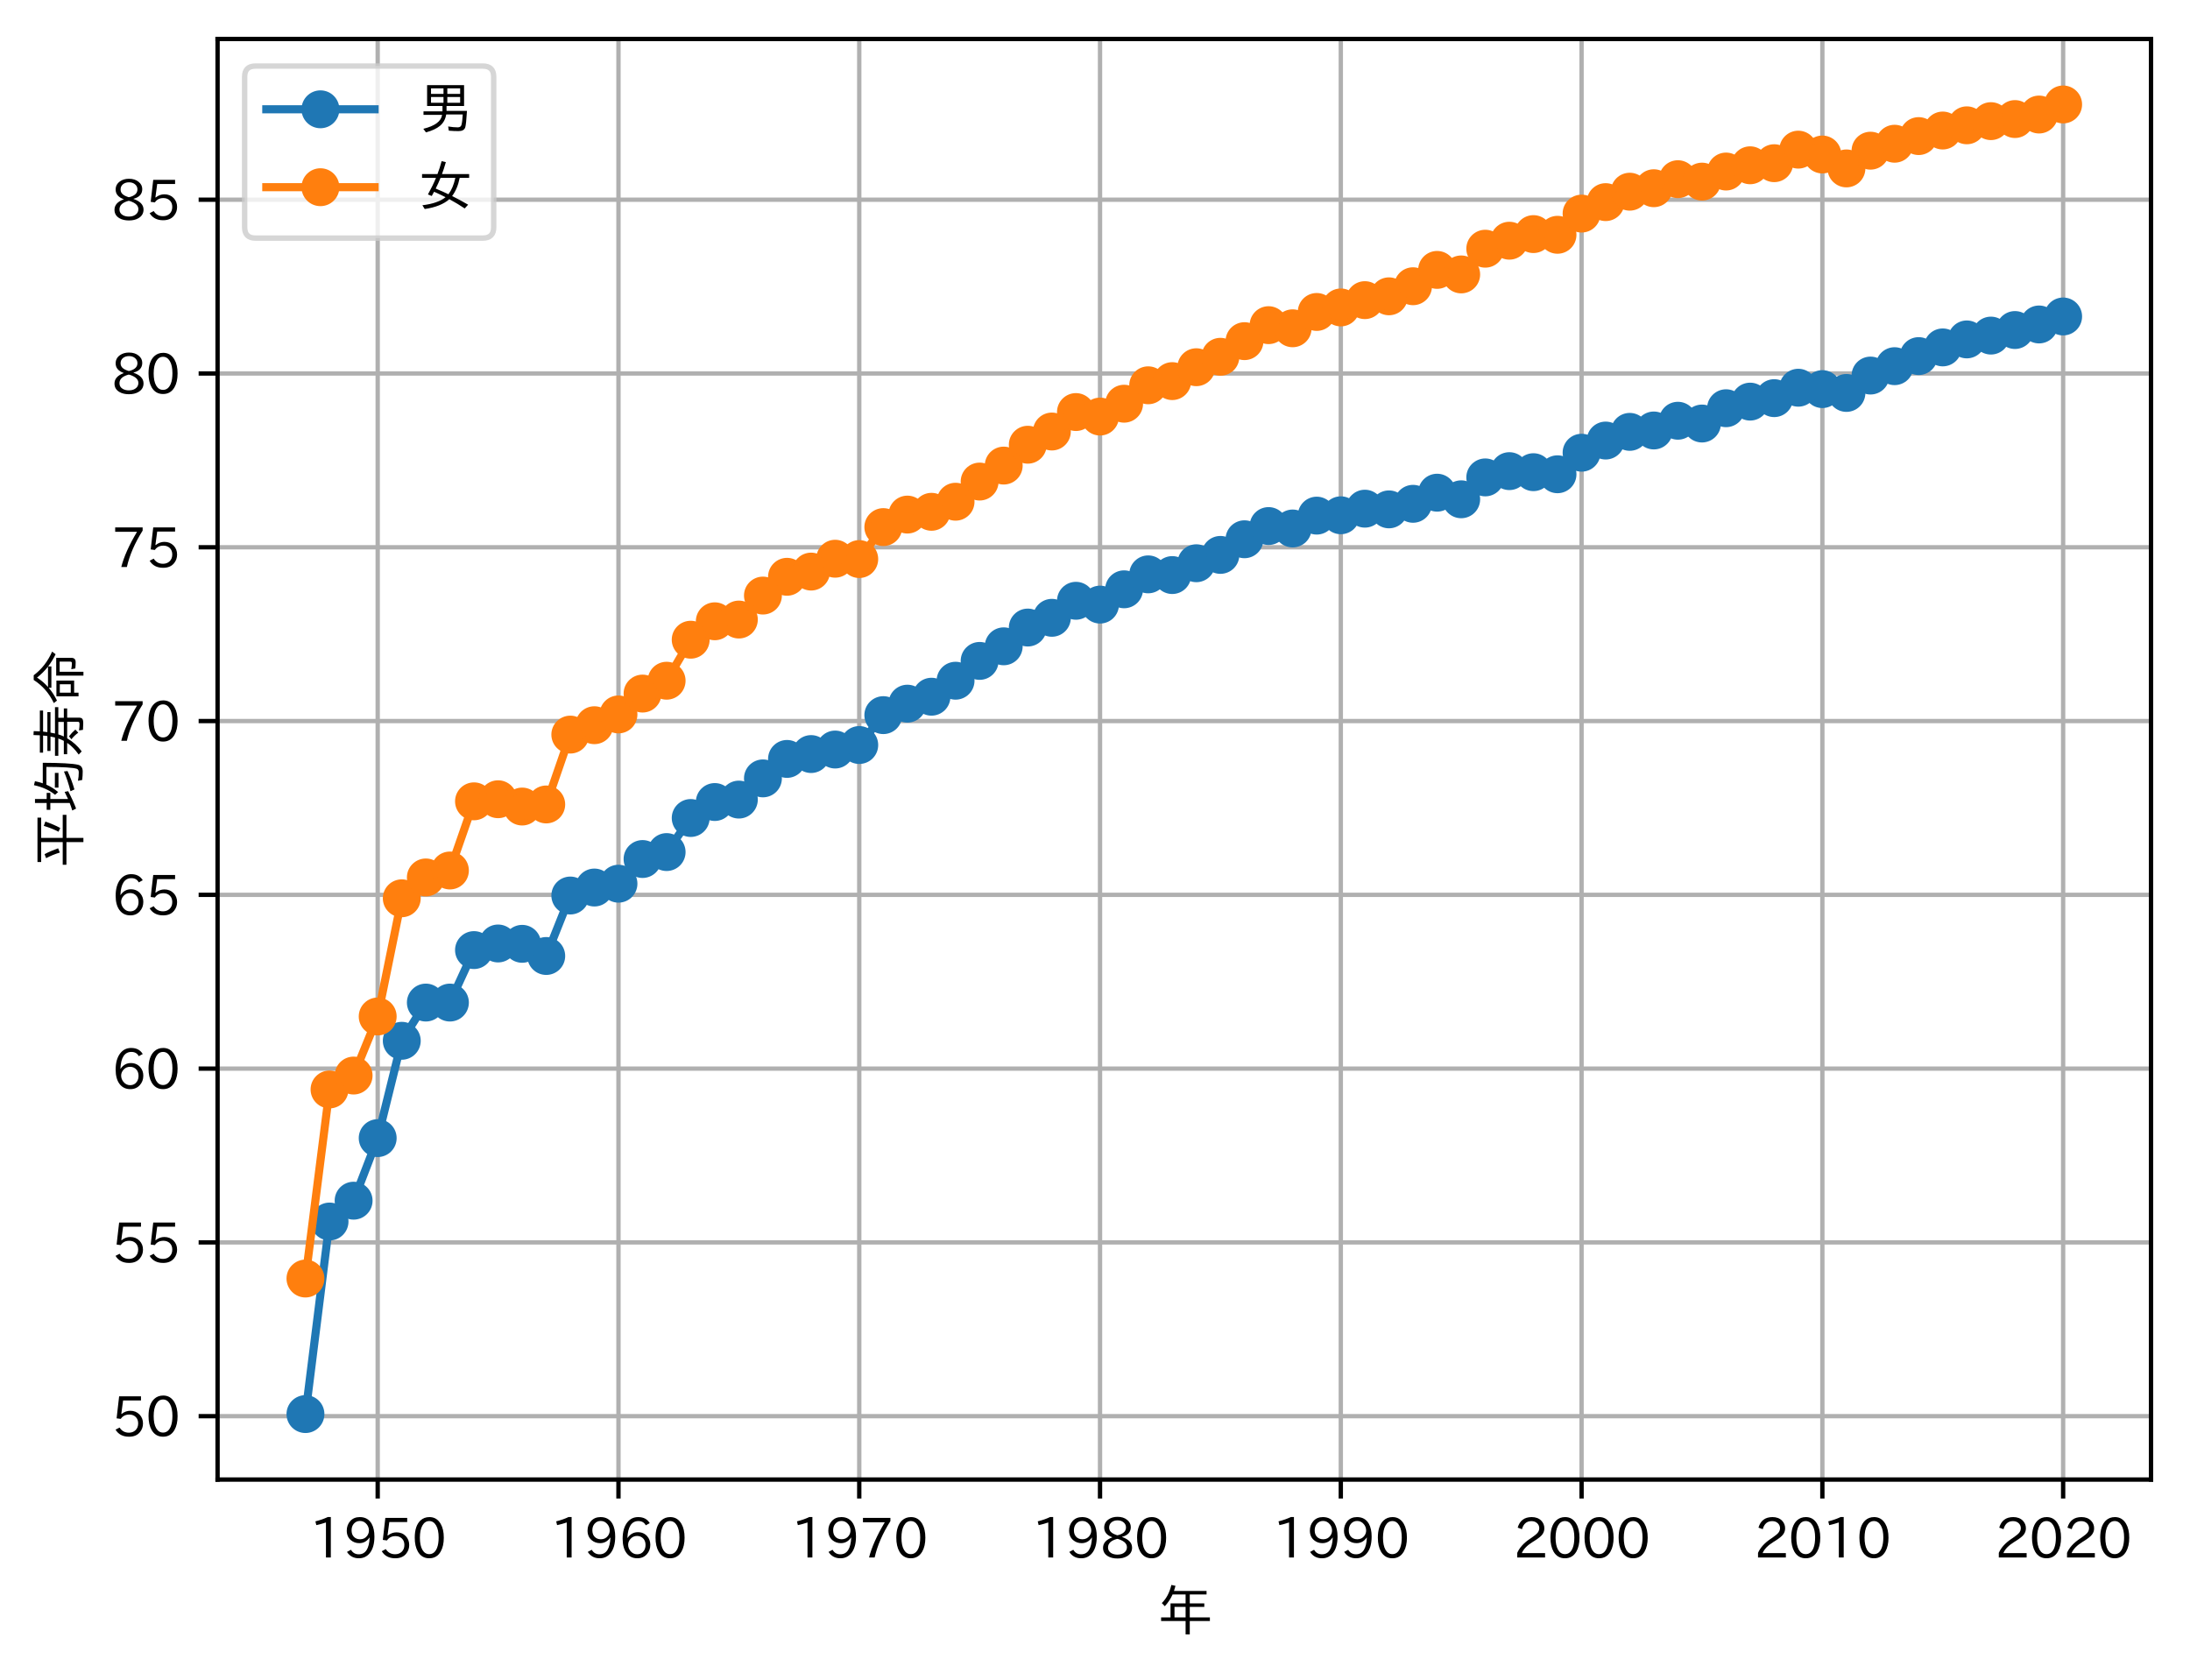 <?xml version="1.0" encoding="utf-8" standalone="no"?>
<!DOCTYPE svg PUBLIC "-//W3C//DTD SVG 1.1//EN"
  "http://www.w3.org/Graphics/SVG/1.1/DTD/svg11.dtd">
<svg xmlns:xlink="http://www.w3.org/1999/xlink" width="404.507pt" height="310.293pt" viewBox="0 0 404.507 310.293" xmlns="http://www.w3.org/2000/svg" version="1.1">
 <defs>
  <style type="text/css">*{stroke-linejoin: round; stroke-linecap: butt}</style>
 </defs>
 <g id="figure_1">
  <g id="patch_1">
   <path d="M 0 310.293 
L 404.507 310.293 
L 404.507 0 
L 0 0 
z
" style="fill: #ffffff"/>
  </g>
  <g id="axes_1">
   <g id="patch_2">
    <path d="M 40.188 273.312 
L 397.308 273.312 
L 397.308 7.2 
L 40.188 7.2 
z
" style="fill: #ffffff"/>
   </g>
   <g id="matplotlib.axis_1">
    <g id="xtick_1">
     <g id="line2d_1">
      <path d="M 69.762 273.312 
L 69.762 7.2 
" clip-path="url(#pf2faeb586b)" style="fill: none; stroke: #b0b0b0; stroke-width: 0.8; stroke-linecap: square"/>
     </g>
     <g id="line2d_2">
      <defs>
       <path id="m9a32dbdc80" d="M 0 0 
L 0 3.5 
" style="stroke: #000000; stroke-width: 0.8"/>
      </defs>
      <g>
       <use xlink:href="#m9a32dbdc80" x="69.762" y="273.312" style="stroke: #000000; stroke-width: 0.8"/>
      </g>
     </g>
     <g id="text_1">
      <!-- 1950 -->
      <g transform="translate(57.165 287.803)scale(0.1 -0.1)">
       <defs>
        <path id="IPAexGothic-31" d="M 2463 63 
L 1900 63 
L 1900 4103 
Q 1372 3922 788 3797 
L 684 4231 
Q 1519 4441 2106 4731 
L 2463 4731 
L 2463 63 
z
" transform="scale(0.016)"/>
        <path id="IPAexGothic-39" d="M 2984 2356 
Q 2544 1716 1813 1716 
Q 1253 1716 847 2056 
Q 366 2459 366 3163 
Q 366 3813 769 4266 
Q 1181 4725 1869 4725 
Q 2800 4725 3241 3950 
Q 3559 3378 3559 2472 
Q 3559 1250 3041 588 
Q 2553 -31 1769 -31 
Q 859 -31 391 703 
L 853 953 
Q 1156 428 1753 428 
Q 2922 428 3009 2356 
L 2984 2356 
z
M 1888 4278 
Q 1450 4278 1172 3950 
Q 922 3653 922 3200 
Q 922 2741 1159 2478 
Q 1434 2163 1906 2163 
Q 2431 2163 2728 2572 
Q 2925 2847 2925 3169 
Q 2925 3553 2694 3863 
Q 2375 4278 1888 4278 
z
" transform="scale(0.016)"/>
        <path id="IPAexGothic-35" d="M 1178 2603 
Q 1634 2963 2172 2963 
Q 2816 2963 3241 2528 
Q 3638 2113 3638 1497 
Q 3638 938 3297 513 
Q 2869 -31 2031 -31 
Q 959 -31 469 784 
L 938 1028 
Q 1309 434 2013 434 
Q 2466 434 2769 716 
Q 3081 1013 3081 1503 
Q 3081 1966 2806 2241 
Q 2519 2528 2056 2528 
Q 1406 2528 1072 2028 
L 591 2091 
L 884 4634 
L 3406 4634 
L 3406 4153 
L 1341 4153 
L 1134 2603 
L 1178 2603 
z
" transform="scale(0.016)"/>
        <path id="IPAexGothic-30" d="M 2038 4725 
Q 2881 4725 3334 3944 
Q 3694 3325 3694 2344 
Q 3694 1372 3334 741 
Q 2888 -31 2016 -31 
Q 1147 -31 700 741 
Q 341 1372 341 2350 
Q 341 3713 1000 4334 
Q 1419 4725 2038 4725 
z
M 2016 4266 
Q 1516 4266 1228 3759 
Q 934 3247 934 2344 
Q 934 1456 1222 947 
Q 1513 447 2016 447 
Q 2619 447 2909 1153 
Q 3100 1622 3100 2375 
Q 3100 3256 2806 3759 
Q 2509 4266 2016 4266 
z
" transform="scale(0.016)"/>
       </defs>
       <use xlink:href="#IPAexGothic-31"/>
       <use xlink:href="#IPAexGothic-39" x="62.988"/>
       <use xlink:href="#IPAexGothic-35" x="125.977"/>
       <use xlink:href="#IPAexGothic-30" x="188.965"/>
      </g>
     </g>
    </g>
    <g id="xtick_2">
     <g id="line2d_3">
      <path d="M 114.235 273.312 
L 114.235 7.2 
" clip-path="url(#pf2faeb586b)" style="fill: none; stroke: #b0b0b0; stroke-width: 0.8; stroke-linecap: square"/>
     </g>
     <g id="line2d_4">
      <g>
       <use xlink:href="#m9a32dbdc80" x="114.235" y="273.312" style="stroke: #000000; stroke-width: 0.8"/>
      </g>
     </g>
     <g id="text_2">
      <!-- 1960 -->
      <g transform="translate(101.639 287.803)scale(0.1 -0.1)">
       <defs>
        <path id="IPAexGothic-36" d="M 1056 2328 
Q 1509 2981 2234 2981 
Q 2906 2981 3316 2513 
Q 3675 2106 3675 1522 
Q 3675 884 3272 434 
Q 2853 -31 2178 -31 
Q 1375 -31 922 581 
Q 481 1178 481 2228 
Q 481 3425 1013 4109 
Q 1494 4725 2272 4725 
Q 3191 4725 3609 4025 
L 3150 3775 
Q 2894 4266 2300 4266 
Q 1119 4266 1031 2328 
L 1056 2328 
z
M 2141 2547 
Q 1684 2547 1384 2206 
Q 1116 1900 1116 1541 
Q 1116 1156 1353 844 
Q 1672 428 2159 428 
Q 2669 428 2941 844 
Q 3125 1128 3125 1503 
Q 3125 1944 2881 2228 
Q 2600 2547 2141 2547 
z
" transform="scale(0.016)"/>
       </defs>
       <use xlink:href="#IPAexGothic-31"/>
       <use xlink:href="#IPAexGothic-39" x="62.988"/>
       <use xlink:href="#IPAexGothic-36" x="125.977"/>
       <use xlink:href="#IPAexGothic-30" x="188.965"/>
      </g>
     </g>
    </g>
    <g id="xtick_3">
     <g id="line2d_5">
      <path d="M 158.709 273.312 
L 158.709 7.2 
" clip-path="url(#pf2faeb586b)" style="fill: none; stroke: #b0b0b0; stroke-width: 0.8; stroke-linecap: square"/>
     </g>
     <g id="line2d_6">
      <g>
       <use xlink:href="#m9a32dbdc80" x="158.709" y="273.312" style="stroke: #000000; stroke-width: 0.8"/>
      </g>
     </g>
     <g id="text_3">
      <!-- 1970 -->
      <g transform="translate(146.112 287.803)scale(0.1 -0.1)">
       <defs>
        <path id="IPAexGothic-37" d="M 3597 4263 
Q 2238 2106 1778 63 
L 1131 63 
Q 1581 1834 2950 4128 
L 428 4128 
L 428 4634 
L 3597 4634 
L 3597 4263 
z
" transform="scale(0.016)"/>
       </defs>
       <use xlink:href="#IPAexGothic-31"/>
       <use xlink:href="#IPAexGothic-39" x="62.988"/>
       <use xlink:href="#IPAexGothic-37" x="125.977"/>
       <use xlink:href="#IPAexGothic-30" x="188.965"/>
      </g>
     </g>
    </g>
    <g id="xtick_4">
     <g id="line2d_7">
      <path d="M 203.182 273.312 
L 203.182 7.2 
" clip-path="url(#pf2faeb586b)" style="fill: none; stroke: #b0b0b0; stroke-width: 0.8; stroke-linecap: square"/>
     </g>
     <g id="line2d_8">
      <g>
       <use xlink:href="#m9a32dbdc80" x="203.182" y="273.312" style="stroke: #000000; stroke-width: 0.8"/>
      </g>
     </g>
     <g id="text_4">
      <!-- 1980 -->
      <g transform="translate(190.585 287.803)scale(0.1 -0.1)">
       <defs>
        <path id="IPAexGothic-38" d="M 2541 2425 
Q 3700 2031 3700 1197 
Q 3700 541 3100 197 
Q 2663 -56 2016 -56 
Q 1366 -56 928 197 
Q 347 531 347 1178 
Q 347 1988 1409 2381 
L 1409 2400 
Q 481 2734 481 3509 
Q 481 4100 981 4456 
Q 1406 4756 2019 4756 
Q 2703 4756 3131 4403 
Q 3553 4069 3553 3566 
Q 3553 2706 2541 2444 
L 2541 2425 
z
M 2022 2625 
Q 2997 2856 2997 3528 
Q 2997 3916 2675 4150 
Q 2413 4347 2016 4347 
Q 1606 4347 1331 4128 
Q 1050 3897 1050 3522 
Q 1050 3150 1350 2925 
Q 1494 2809 1722 2722 
Q 1984 2616 2022 2625 
z
M 1978 2209 
Q 922 1931 922 1216 
Q 922 775 1313 556 
Q 1606 391 2009 391 
Q 2575 391 2881 697 
Q 3106 922 3106 1250 
Q 3106 1594 2794 1850 
Q 2609 1994 2350 2100 
Q 2047 2222 1978 2209 
z
" transform="scale(0.016)"/>
       </defs>
       <use xlink:href="#IPAexGothic-31"/>
       <use xlink:href="#IPAexGothic-39" x="62.988"/>
       <use xlink:href="#IPAexGothic-38" x="125.977"/>
       <use xlink:href="#IPAexGothic-30" x="188.965"/>
      </g>
     </g>
    </g>
    <g id="xtick_5">
     <g id="line2d_9">
      <path d="M 247.655 273.312 
L 247.655 7.2 
" clip-path="url(#pf2faeb586b)" style="fill: none; stroke: #b0b0b0; stroke-width: 0.8; stroke-linecap: square"/>
     </g>
     <g id="line2d_10">
      <g>
       <use xlink:href="#m9a32dbdc80" x="247.655" y="273.312" style="stroke: #000000; stroke-width: 0.8"/>
      </g>
     </g>
     <g id="text_5">
      <!-- 1990 -->
      <g transform="translate(235.058 287.803)scale(0.1 -0.1)">
       <use xlink:href="#IPAexGothic-31"/>
       <use xlink:href="#IPAexGothic-39" x="62.988"/>
       <use xlink:href="#IPAexGothic-39" x="125.977"/>
       <use xlink:href="#IPAexGothic-30" x="188.965"/>
      </g>
     </g>
    </g>
    <g id="xtick_6">
     <g id="line2d_11">
      <path d="M 292.128 273.312 
L 292.128 7.2 
" clip-path="url(#pf2faeb586b)" style="fill: none; stroke: #b0b0b0; stroke-width: 0.8; stroke-linecap: square"/>
     </g>
     <g id="line2d_12">
      <g>
       <use xlink:href="#m9a32dbdc80" x="292.128" y="273.312" style="stroke: #000000; stroke-width: 0.8"/>
      </g>
     </g>
     <g id="text_6">
      <!-- 2000 -->
      <g transform="translate(279.531 287.803)scale(0.1 -0.1)">
       <defs>
        <path id="IPAexGothic-32" d="M 3659 63 
L 447 63 
L 447 594 
Q 825 1475 1894 2203 
L 2072 2322 
Q 2619 2697 2791 2906 
Q 2988 3153 2988 3444 
Q 2988 3772 2756 4003 
Q 2500 4259 2084 4259 
Q 1250 4259 991 3328 
L 497 3506 
Q 853 4725 2116 4725 
Q 2806 4725 3216 4316 
Q 3575 3947 3575 3425 
Q 3575 3038 3344 2722 
Q 3131 2416 2366 1938 
L 2231 1856 
Q 1256 1253 978 569 
L 3659 569 
L 3659 63 
z
" transform="scale(0.016)"/>
       </defs>
       <use xlink:href="#IPAexGothic-32"/>
       <use xlink:href="#IPAexGothic-30" x="62.988"/>
       <use xlink:href="#IPAexGothic-30" x="125.977"/>
       <use xlink:href="#IPAexGothic-30" x="188.965"/>
      </g>
     </g>
    </g>
    <g id="xtick_7">
     <g id="line2d_13">
      <path d="M 336.602 273.312 
L 336.602 7.2 
" clip-path="url(#pf2faeb586b)" style="fill: none; stroke: #b0b0b0; stroke-width: 0.8; stroke-linecap: square"/>
     </g>
     <g id="line2d_14">
      <g>
       <use xlink:href="#m9a32dbdc80" x="336.602" y="273.312" style="stroke: #000000; stroke-width: 0.8"/>
      </g>
     </g>
     <g id="text_7">
      <!-- 2010 -->
      <g transform="translate(324.005 287.803)scale(0.1 -0.1)">
       <use xlink:href="#IPAexGothic-32"/>
       <use xlink:href="#IPAexGothic-30" x="62.988"/>
       <use xlink:href="#IPAexGothic-31" x="125.977"/>
       <use xlink:href="#IPAexGothic-30" x="188.965"/>
      </g>
     </g>
    </g>
    <g id="xtick_8">
     <g id="line2d_15">
      <path d="M 381.075 273.312 
L 381.075 7.2 
" clip-path="url(#pf2faeb586b)" style="fill: none; stroke: #b0b0b0; stroke-width: 0.8; stroke-linecap: square"/>
     </g>
     <g id="line2d_16">
      <g>
       <use xlink:href="#m9a32dbdc80" x="381.075" y="273.312" style="stroke: #000000; stroke-width: 0.8"/>
      </g>
     </g>
     <g id="text_8">
      <!-- 2020 -->
      <g transform="translate(368.478 287.803)scale(0.1 -0.1)">
       <use xlink:href="#IPAexGothic-32"/>
       <use xlink:href="#IPAexGothic-30" x="62.988"/>
       <use xlink:href="#IPAexGothic-32" x="125.977"/>
       <use xlink:href="#IPAexGothic-30" x="188.965"/>
      </g>
     </g>
    </g>
    <g id="text_9">
     <!-- 年 -->
     <g transform="translate(213.748 301.193)scale(0.1 -0.1)">
      <defs>
       <path id="IPAexGothic-5e74" d="M 1772 4159 
Q 1444 3422 875 2803 
L 528 3166 
Q 1322 3941 1631 5259 
L 2109 5156 
Q 1994 4759 1931 4563 
L 5694 4563 
L 5694 4159 
L 3756 4159 
L 3756 3128 
L 5434 3128 
L 5434 2725 
L 3756 2725 
L 3756 1509 
L 6078 1509 
L 6078 1094 
L 3756 1094 
L 3756 -450 
L 3275 -450 
L 3275 1094 
L 447 1094 
L 447 1509 
L 1534 1509 
L 1534 3128 
L 3275 3128 
L 3275 4159 
L 1772 4159 
z
M 3275 2725 
L 1994 2725 
L 1994 1509 
L 3275 1509 
L 3275 2725 
z
" transform="scale(0.016)"/>
      </defs>
      <use xlink:href="#IPAexGothic-5e74"/>
     </g>
    </g>
   </g>
   <g id="matplotlib.axis_2">
    <g id="ytick_1">
     <g id="line2d_17">
      <path d="M 40.188 261.601 
L 397.308 261.601 
" clip-path="url(#pf2faeb586b)" style="fill: none; stroke: #b0b0b0; stroke-width: 0.8; stroke-linecap: square"/>
     </g>
     <g id="line2d_18">
      <defs>
       <path id="m756cf565ba" d="M 0 0 
L -3.5 0 
" style="stroke: #000000; stroke-width: 0.8"/>
      </defs>
      <g>
       <use xlink:href="#m756cf565ba" x="40.188" y="261.601" style="stroke: #000000; stroke-width: 0.8"/>
      </g>
     </g>
     <g id="text_10">
      <!-- 50 -->
      <g transform="translate(20.591 265.347)scale(0.1 -0.1)">
       <use xlink:href="#IPAexGothic-35"/>
       <use xlink:href="#IPAexGothic-30" x="62.988"/>
      </g>
     </g>
    </g>
    <g id="ytick_2">
     <g id="line2d_19">
      <path d="M 40.188 229.499 
L 397.308 229.499 
" clip-path="url(#pf2faeb586b)" style="fill: none; stroke: #b0b0b0; stroke-width: 0.8; stroke-linecap: square"/>
     </g>
     <g id="line2d_20">
      <g>
       <use xlink:href="#m756cf565ba" x="40.188" y="229.499" style="stroke: #000000; stroke-width: 0.8"/>
      </g>
     </g>
     <g id="text_11">
      <!-- 55 -->
      <g transform="translate(20.591 233.245)scale(0.1 -0.1)">
       <use xlink:href="#IPAexGothic-35"/>
       <use xlink:href="#IPAexGothic-35" x="62.988"/>
      </g>
     </g>
    </g>
    <g id="ytick_3">
     <g id="line2d_21">
      <path d="M 40.188 197.397 
L 397.308 197.397 
" clip-path="url(#pf2faeb586b)" style="fill: none; stroke: #b0b0b0; stroke-width: 0.8; stroke-linecap: square"/>
     </g>
     <g id="line2d_22">
      <g>
       <use xlink:href="#m756cf565ba" x="40.188" y="197.397" style="stroke: #000000; stroke-width: 0.8"/>
      </g>
     </g>
     <g id="text_12">
      <!-- 60 -->
      <g transform="translate(20.591 201.143)scale(0.1 -0.1)">
       <use xlink:href="#IPAexGothic-36"/>
       <use xlink:href="#IPAexGothic-30" x="62.988"/>
      </g>
     </g>
    </g>
    <g id="ytick_4">
     <g id="line2d_23">
      <path d="M 40.188 165.295 
L 397.308 165.295 
" clip-path="url(#pf2faeb586b)" style="fill: none; stroke: #b0b0b0; stroke-width: 0.8; stroke-linecap: square"/>
     </g>
     <g id="line2d_24">
      <g>
       <use xlink:href="#m756cf565ba" x="40.188" y="165.295" style="stroke: #000000; stroke-width: 0.8"/>
      </g>
     </g>
     <g id="text_13">
      <!-- 65 -->
      <g transform="translate(20.591 169.041)scale(0.1 -0.1)">
       <use xlink:href="#IPAexGothic-36"/>
       <use xlink:href="#IPAexGothic-35" x="62.988"/>
      </g>
     </g>
    </g>
    <g id="ytick_5">
     <g id="line2d_25">
      <path d="M 40.188 133.194 
L 397.308 133.194 
" clip-path="url(#pf2faeb586b)" style="fill: none; stroke: #b0b0b0; stroke-width: 0.8; stroke-linecap: square"/>
     </g>
     <g id="line2d_26">
      <g>
       <use xlink:href="#m756cf565ba" x="40.188" y="133.194" style="stroke: #000000; stroke-width: 0.8"/>
      </g>
     </g>
     <g id="text_14">
      <!-- 70 -->
      <g transform="translate(20.591 136.939)scale(0.1 -0.1)">
       <use xlink:href="#IPAexGothic-37"/>
       <use xlink:href="#IPAexGothic-30" x="62.988"/>
      </g>
     </g>
    </g>
    <g id="ytick_6">
     <g id="line2d_27">
      <path d="M 40.188 101.092 
L 397.308 101.092 
" clip-path="url(#pf2faeb586b)" style="fill: none; stroke: #b0b0b0; stroke-width: 0.8; stroke-linecap: square"/>
     </g>
     <g id="line2d_28">
      <g>
       <use xlink:href="#m756cf565ba" x="40.188" y="101.092" style="stroke: #000000; stroke-width: 0.8"/>
      </g>
     </g>
     <g id="text_15">
      <!-- 75 -->
      <g transform="translate(20.591 104.837)scale(0.1 -0.1)">
       <use xlink:href="#IPAexGothic-37"/>
       <use xlink:href="#IPAexGothic-35" x="62.988"/>
      </g>
     </g>
    </g>
    <g id="ytick_7">
     <g id="line2d_29">
      <path d="M 40.188 68.99 
L 397.308 68.99 
" clip-path="url(#pf2faeb586b)" style="fill: none; stroke: #b0b0b0; stroke-width: 0.8; stroke-linecap: square"/>
     </g>
     <g id="line2d_30">
      <g>
       <use xlink:href="#m756cf565ba" x="40.188" y="68.99" style="stroke: #000000; stroke-width: 0.8"/>
      </g>
     </g>
     <g id="text_16">
      <!-- 80 -->
      <g transform="translate(20.591 72.735)scale(0.1 -0.1)">
       <use xlink:href="#IPAexGothic-38"/>
       <use xlink:href="#IPAexGothic-30" x="62.988"/>
      </g>
     </g>
    </g>
    <g id="ytick_8">
     <g id="line2d_31">
      <path d="M 40.188 36.888 
L 397.308 36.888 
" clip-path="url(#pf2faeb586b)" style="fill: none; stroke: #b0b0b0; stroke-width: 0.8; stroke-linecap: square"/>
     </g>
     <g id="line2d_32">
      <g>
       <use xlink:href="#m756cf565ba" x="40.188" y="36.888" style="stroke: #000000; stroke-width: 0.8"/>
      </g>
     </g>
     <g id="text_17">
      <!-- 85 -->
      <g transform="translate(20.591 40.633)scale(0.1 -0.1)">
       <use xlink:href="#IPAexGothic-38"/>
       <use xlink:href="#IPAexGothic-35" x="62.988"/>
      </g>
     </g>
    </g>
    <g id="text_18">
     <!-- 平均寿命 -->
     <g transform="translate(14.691 160.256)rotate(-90)scale(0.1 -0.1)">
      <defs>
       <path id="IPAexGothic-5e73" d="M 3422 4428 
L 3422 1941 
L 6084 1941 
L 6084 1513 
L 3422 1513 
L 3422 -447 
L 2934 -447 
L 2934 1513 
L 322 1513 
L 322 1941 
L 2934 1941 
L 2934 4428 
L 641 4428 
L 641 4856 
L 5763 4856 
L 5763 4428 
L 3422 4428 
z
M 1728 2278 
Q 1488 3094 1081 3859 
L 1544 4038 
Q 1875 3422 2222 2472 
L 1728 2278 
z
M 4134 2425 
Q 4509 3138 4813 4128 
L 5306 3944 
Q 4984 3006 4569 2228 
L 4134 2425 
z
" transform="scale(0.016)"/>
       <path id="IPAexGothic-5747" d="M 1206 3794 
L 1206 5144 
L 1659 5144 
L 1659 3794 
L 2369 3794 
L 2369 3372 
L 1659 3372 
L 1659 1325 
Q 2078 1513 2484 1722 
L 2566 1313 
Q 1556 775 559 397 
L 334 838 
Q 803 975 1206 1138 
L 1206 3372 
L 413 3372 
L 413 3794 
L 1206 3794 
z
M 3475 4244 
L 5844 4244 
Q 5834 1131 5619 184 
Q 5494 -366 4838 -366 
Q 4369 -366 3859 -306 
L 3769 184 
Q 4241 88 4731 88 
Q 5059 88 5147 306 
Q 5359 919 5369 3828 
L 3316 3828 
Q 3013 3119 2466 2472 
L 2150 2828 
Q 2944 3788 3259 5263 
L 3719 5147 
Q 3619 4663 3475 4244 
z
M 2975 2847 
L 4678 2847 
L 4678 2431 
L 2975 2431 
L 2975 2847 
z
M 2559 1044 
Q 3747 1338 4838 1797 
L 4891 1388 
Q 3831 891 2766 588 
L 2559 1044 
z
" transform="scale(0.016)"/>
       <path id="IPAexGothic-5bff" d="M 2769 4581 
Q 2791 4997 2797 5316 
L 3250 5291 
Q 3241 4850 3219 4581 
L 5625 4581 
L 5625 4209 
L 3194 4209 
Q 3184 4084 3134 3713 
L 5441 3713 
L 5441 3353 
L 3078 3353 
Q 3025 3022 2975 2834 
L 6016 2834 
L 6016 2450 
L 4788 2450 
L 4788 1813 
L 5869 1813 
L 5869 1428 
L 4806 1428 
L 4806 91 
Q 4806 -203 4684 -306 
Q 4563 -428 4159 -428 
Q 3791 -428 3397 -397 
L 3328 63 
Q 3747 0 4063 0 
Q 4259 0 4306 84 
Q 4331 125 4331 256 
L 4331 1428 
L 2419 1428 
Q 1841 438 909 -250 
L 544 97 
Q 1397 700 1894 1428 
L 581 1428 
L 581 1813 
L 2125 1813 
Q 2250 2056 2400 2450 
L 403 2450 
L 403 2834 
L 2516 2834 
Q 2572 3069 2622 3353 
L 959 3353 
L 959 3713 
L 2681 3713 
Q 2691 3803 2700 3853 
Q 2719 3981 2738 4209 
L 766 4209 
L 766 4581 
L 2769 4581 
z
M 4313 2450 
L 2872 2450 
Q 2759 2072 2628 1813 
L 4313 1813 
L 4313 2450 
z
M 3072 147 
Q 2691 656 2309 934 
L 2650 1216 
Q 3059 906 3431 481 
L 3072 147 
z
" transform="scale(0.016)"/>
       <path id="IPAexGothic-547d" d="M 2834 2669 
L 2834 622 
L 1441 622 
L 1441 116 
L 1013 116 
L 1013 2669 
L 2834 2669 
z
M 1441 2278 
L 1441 1013 
L 2413 1013 
L 2413 2278 
L 1441 2278 
z
M 3406 2694 
L 5459 2694 
L 5459 941 
Q 5459 447 4956 447 
Q 4634 447 4238 484 
L 4147 953 
Q 4559 881 4847 881 
Q 5025 881 5025 1081 
L 5025 2297 
L 3853 2297 
L 3853 -450 
L 3406 -450 
L 3406 2694 
z
M 4469 3622 
L 4469 3250 
L 2003 3250 
L 2003 3563 
Q 1400 3034 525 2603 
L 238 2969 
Q 1928 3766 2906 5291 
L 3450 5291 
Q 4481 3909 6178 3166 
L 5875 2763 
Q 5159 3106 4469 3622 
z
M 4444 3641 
Q 3716 4213 3181 4909 
Q 2722 4194 2094 3641 
L 4444 3641 
z
" transform="scale(0.016)"/>
      </defs>
      <use xlink:href="#IPAexGothic-5e73"/>
      <use xlink:href="#IPAexGothic-5747" x="100"/>
      <use xlink:href="#IPAexGothic-5bff" x="200"/>
      <use xlink:href="#IPAexGothic-547d" x="300"/>
     </g>
    </g>
   </g>
   <g id="line2d_33">
    <path d="M 56.42 261.216 
L 60.868 225.647 
L 65.315 221.795 
L 69.762 210.238 
L 74.21 192.261 
L 78.657 185.199 
L 83.104 185.199 
L 87.551 175.504 
L 91.999 174.284 
L 96.446 174.348 
L 100.893 176.595 
L 105.341 165.424 
L 109.788 163.947 
L 114.235 163.241 
L 118.683 158.682 
L 123.13 157.398 
L 127.577 151.106 
L 132.025 148.153 
L 136.472 147.704 
L 140.919 143.787 
L 145.367 140.192 
L 149.814 139.293 
L 154.261 138.458 
L 158.709 137.624 
L 163.156 132.102 
L 167.603 129.983 
L 172.051 128.699 
L 176.498 125.746 
L 180.945 122.086 
L 185.393 119.39 
L 189.84 115.923 
L 194.287 114.125 
L 198.735 110.979 
L 203.182 111.685 
L 207.629 108.86 
L 212.077 106.1 
L 216.524 106.228 
L 220.971 104.045 
L 225.418 102.504 
L 229.866 99.615 
L 234.313 97.175 
L 238.76 97.625 
L 243.208 95.249 
L 247.655 95.185 
L 252.102 93.965 
L 256.55 94.093 
L 260.997 93.066 
L 265.444 91.012 
L 269.892 92.232 
L 274.339 88.187 
L 278.786 87.031 
L 283.234 87.224 
L 287.681 87.609 
L 292.128 83.628 
L 296.576 81.381 
L 301.023 79.776 
L 305.47 79.519 
L 309.918 77.721 
L 314.365 78.235 
L 318.812 75.41 
L 323.26 74.19 
L 327.707 73.548 
L 332.154 71.622 
L 336.602 71.879 
L 341.049 72.585 
L 345.496 69.375 
L 349.944 67.641 
L 354.391 65.78 
L 358.838 64.174 
L 363.285 62.698 
L 367.733 61.992 
L 372.18 60.964 
L 376.627 59.937 
L 381.075 58.46 
" clip-path="url(#pf2faeb586b)" style="fill: none; stroke: #1f77b4; stroke-width: 1.5; stroke-linecap: square"/>
    <defs>
     <path id="mb7864f1ce7" d="M 0 3 
C 0.796 3 1.559 2.684 2.121 2.121 
C 2.684 1.559 3 0.796 3 0 
C 3 -0.796 2.684 -1.559 2.121 -2.121 
C 1.559 -2.684 0.796 -3 0 -3 
C -0.796 -3 -1.559 -2.684 -2.121 -2.121 
C -2.684 -1.559 -3 -0.796 -3 0 
C -3 0.796 -2.684 1.559 -2.121 2.121 
C -1.559 2.684 -0.796 3 0 3 
z
" style="stroke: #1f77b4"/>
    </defs>
    <g clip-path="url(#pf2faeb586b)">
     <use xlink:href="#mb7864f1ce7" x="56.42" y="261.216" style="fill: #1f77b4; stroke: #1f77b4"/>
     <use xlink:href="#mb7864f1ce7" x="60.868" y="225.647" style="fill: #1f77b4; stroke: #1f77b4"/>
     <use xlink:href="#mb7864f1ce7" x="65.315" y="221.795" style="fill: #1f77b4; stroke: #1f77b4"/>
     <use xlink:href="#mb7864f1ce7" x="69.762" y="210.238" style="fill: #1f77b4; stroke: #1f77b4"/>
     <use xlink:href="#mb7864f1ce7" x="74.21" y="192.261" style="fill: #1f77b4; stroke: #1f77b4"/>
     <use xlink:href="#mb7864f1ce7" x="78.657" y="185.199" style="fill: #1f77b4; stroke: #1f77b4"/>
     <use xlink:href="#mb7864f1ce7" x="83.104" y="185.199" style="fill: #1f77b4; stroke: #1f77b4"/>
     <use xlink:href="#mb7864f1ce7" x="87.551" y="175.504" style="fill: #1f77b4; stroke: #1f77b4"/>
     <use xlink:href="#mb7864f1ce7" x="91.999" y="174.284" style="fill: #1f77b4; stroke: #1f77b4"/>
     <use xlink:href="#mb7864f1ce7" x="96.446" y="174.348" style="fill: #1f77b4; stroke: #1f77b4"/>
     <use xlink:href="#mb7864f1ce7" x="100.893" y="176.595" style="fill: #1f77b4; stroke: #1f77b4"/>
     <use xlink:href="#mb7864f1ce7" x="105.341" y="165.424" style="fill: #1f77b4; stroke: #1f77b4"/>
     <use xlink:href="#mb7864f1ce7" x="109.788" y="163.947" style="fill: #1f77b4; stroke: #1f77b4"/>
     <use xlink:href="#mb7864f1ce7" x="114.235" y="163.241" style="fill: #1f77b4; stroke: #1f77b4"/>
     <use xlink:href="#mb7864f1ce7" x="118.683" y="158.682" style="fill: #1f77b4; stroke: #1f77b4"/>
     <use xlink:href="#mb7864f1ce7" x="123.13" y="157.398" style="fill: #1f77b4; stroke: #1f77b4"/>
     <use xlink:href="#mb7864f1ce7" x="127.577" y="151.106" style="fill: #1f77b4; stroke: #1f77b4"/>
     <use xlink:href="#mb7864f1ce7" x="132.025" y="148.153" style="fill: #1f77b4; stroke: #1f77b4"/>
     <use xlink:href="#mb7864f1ce7" x="136.472" y="147.704" style="fill: #1f77b4; stroke: #1f77b4"/>
     <use xlink:href="#mb7864f1ce7" x="140.919" y="143.787" style="fill: #1f77b4; stroke: #1f77b4"/>
     <use xlink:href="#mb7864f1ce7" x="145.367" y="140.192" style="fill: #1f77b4; stroke: #1f77b4"/>
     <use xlink:href="#mb7864f1ce7" x="149.814" y="139.293" style="fill: #1f77b4; stroke: #1f77b4"/>
     <use xlink:href="#mb7864f1ce7" x="154.261" y="138.458" style="fill: #1f77b4; stroke: #1f77b4"/>
     <use xlink:href="#mb7864f1ce7" x="158.709" y="137.624" style="fill: #1f77b4; stroke: #1f77b4"/>
     <use xlink:href="#mb7864f1ce7" x="163.156" y="132.102" style="fill: #1f77b4; stroke: #1f77b4"/>
     <use xlink:href="#mb7864f1ce7" x="167.603" y="129.983" style="fill: #1f77b4; stroke: #1f77b4"/>
     <use xlink:href="#mb7864f1ce7" x="172.051" y="128.699" style="fill: #1f77b4; stroke: #1f77b4"/>
     <use xlink:href="#mb7864f1ce7" x="176.498" y="125.746" style="fill: #1f77b4; stroke: #1f77b4"/>
     <use xlink:href="#mb7864f1ce7" x="180.945" y="122.086" style="fill: #1f77b4; stroke: #1f77b4"/>
     <use xlink:href="#mb7864f1ce7" x="185.393" y="119.39" style="fill: #1f77b4; stroke: #1f77b4"/>
     <use xlink:href="#mb7864f1ce7" x="189.84" y="115.923" style="fill: #1f77b4; stroke: #1f77b4"/>
     <use xlink:href="#mb7864f1ce7" x="194.287" y="114.125" style="fill: #1f77b4; stroke: #1f77b4"/>
     <use xlink:href="#mb7864f1ce7" x="198.735" y="110.979" style="fill: #1f77b4; stroke: #1f77b4"/>
     <use xlink:href="#mb7864f1ce7" x="203.182" y="111.685" style="fill: #1f77b4; stroke: #1f77b4"/>
     <use xlink:href="#mb7864f1ce7" x="207.629" y="108.86" style="fill: #1f77b4; stroke: #1f77b4"/>
     <use xlink:href="#mb7864f1ce7" x="212.077" y="106.1" style="fill: #1f77b4; stroke: #1f77b4"/>
     <use xlink:href="#mb7864f1ce7" x="216.524" y="106.228" style="fill: #1f77b4; stroke: #1f77b4"/>
     <use xlink:href="#mb7864f1ce7" x="220.971" y="104.045" style="fill: #1f77b4; stroke: #1f77b4"/>
     <use xlink:href="#mb7864f1ce7" x="225.418" y="102.504" style="fill: #1f77b4; stroke: #1f77b4"/>
     <use xlink:href="#mb7864f1ce7" x="229.866" y="99.615" style="fill: #1f77b4; stroke: #1f77b4"/>
     <use xlink:href="#mb7864f1ce7" x="234.313" y="97.175" style="fill: #1f77b4; stroke: #1f77b4"/>
     <use xlink:href="#mb7864f1ce7" x="238.76" y="97.625" style="fill: #1f77b4; stroke: #1f77b4"/>
     <use xlink:href="#mb7864f1ce7" x="243.208" y="95.249" style="fill: #1f77b4; stroke: #1f77b4"/>
     <use xlink:href="#mb7864f1ce7" x="247.655" y="95.185" style="fill: #1f77b4; stroke: #1f77b4"/>
     <use xlink:href="#mb7864f1ce7" x="252.102" y="93.965" style="fill: #1f77b4; stroke: #1f77b4"/>
     <use xlink:href="#mb7864f1ce7" x="256.55" y="94.093" style="fill: #1f77b4; stroke: #1f77b4"/>
     <use xlink:href="#mb7864f1ce7" x="260.997" y="93.066" style="fill: #1f77b4; stroke: #1f77b4"/>
     <use xlink:href="#mb7864f1ce7" x="265.444" y="91.012" style="fill: #1f77b4; stroke: #1f77b4"/>
     <use xlink:href="#mb7864f1ce7" x="269.892" y="92.232" style="fill: #1f77b4; stroke: #1f77b4"/>
     <use xlink:href="#mb7864f1ce7" x="274.339" y="88.187" style="fill: #1f77b4; stroke: #1f77b4"/>
     <use xlink:href="#mb7864f1ce7" x="278.786" y="87.031" style="fill: #1f77b4; stroke: #1f77b4"/>
     <use xlink:href="#mb7864f1ce7" x="283.234" y="87.224" style="fill: #1f77b4; stroke: #1f77b4"/>
     <use xlink:href="#mb7864f1ce7" x="287.681" y="87.609" style="fill: #1f77b4; stroke: #1f77b4"/>
     <use xlink:href="#mb7864f1ce7" x="292.128" y="83.628" style="fill: #1f77b4; stroke: #1f77b4"/>
     <use xlink:href="#mb7864f1ce7" x="296.576" y="81.381" style="fill: #1f77b4; stroke: #1f77b4"/>
     <use xlink:href="#mb7864f1ce7" x="301.023" y="79.776" style="fill: #1f77b4; stroke: #1f77b4"/>
     <use xlink:href="#mb7864f1ce7" x="305.47" y="79.519" style="fill: #1f77b4; stroke: #1f77b4"/>
     <use xlink:href="#mb7864f1ce7" x="309.918" y="77.721" style="fill: #1f77b4; stroke: #1f77b4"/>
     <use xlink:href="#mb7864f1ce7" x="314.365" y="78.235" style="fill: #1f77b4; stroke: #1f77b4"/>
     <use xlink:href="#mb7864f1ce7" x="318.812" y="75.41" style="fill: #1f77b4; stroke: #1f77b4"/>
     <use xlink:href="#mb7864f1ce7" x="323.26" y="74.19" style="fill: #1f77b4; stroke: #1f77b4"/>
     <use xlink:href="#mb7864f1ce7" x="327.707" y="73.548" style="fill: #1f77b4; stroke: #1f77b4"/>
     <use xlink:href="#mb7864f1ce7" x="332.154" y="71.622" style="fill: #1f77b4; stroke: #1f77b4"/>
     <use xlink:href="#mb7864f1ce7" x="336.602" y="71.879" style="fill: #1f77b4; stroke: #1f77b4"/>
     <use xlink:href="#mb7864f1ce7" x="341.049" y="72.585" style="fill: #1f77b4; stroke: #1f77b4"/>
     <use xlink:href="#mb7864f1ce7" x="345.496" y="69.375" style="fill: #1f77b4; stroke: #1f77b4"/>
     <use xlink:href="#mb7864f1ce7" x="349.944" y="67.641" style="fill: #1f77b4; stroke: #1f77b4"/>
     <use xlink:href="#mb7864f1ce7" x="354.391" y="65.78" style="fill: #1f77b4; stroke: #1f77b4"/>
     <use xlink:href="#mb7864f1ce7" x="358.838" y="64.174" style="fill: #1f77b4; stroke: #1f77b4"/>
     <use xlink:href="#mb7864f1ce7" x="363.285" y="62.698" style="fill: #1f77b4; stroke: #1f77b4"/>
     <use xlink:href="#mb7864f1ce7" x="367.733" y="61.992" style="fill: #1f77b4; stroke: #1f77b4"/>
     <use xlink:href="#mb7864f1ce7" x="372.18" y="60.964" style="fill: #1f77b4; stroke: #1f77b4"/>
     <use xlink:href="#mb7864f1ce7" x="376.627" y="59.937" style="fill: #1f77b4; stroke: #1f77b4"/>
     <use xlink:href="#mb7864f1ce7" x="381.075" y="58.46" style="fill: #1f77b4; stroke: #1f77b4"/>
    </g>
   </g>
   <g id="line2d_34">
    <path d="M 56.42 236.177 
L 60.868 201.25 
L 65.315 198.681 
L 69.762 187.767 
L 74.21 165.938 
L 78.657 162.085 
L 83.104 160.801 
L 87.551 148.025 
L 91.999 147.639 
L 96.446 148.988 
L 100.893 148.602 
L 105.341 135.698 
L 109.788 133.964 
L 114.235 131.974 
L 118.683 128.121 
L 123.13 125.746 
L 127.577 118.17 
L 132.025 114.767 
L 136.472 114.446 
L 140.919 110.016 
L 145.367 106.549 
L 149.814 105.586 
L 154.261 103.21 
L 158.709 103.275 
L 163.156 97.368 
L 167.603 95.057 
L 172.051 94.543 
L 176.498 92.681 
L 180.945 88.957 
L 185.393 86.004 
L 189.84 82.152 
L 194.287 79.712 
L 198.735 76.116 
L 203.182 76.951 
L 207.629 74.575 
L 212.077 71.173 
L 216.524 70.402 
L 220.971 67.834 
L 225.418 65.908 
L 229.866 63.019 
L 234.313 60.065 
L 238.76 60.643 
L 243.208 57.626 
L 247.655 56.791 
L 252.102 55.443 
L 256.55 54.737 
L 260.997 52.875 
L 265.444 49.857 
L 269.892 50.692 
L 274.339 45.941 
L 278.786 44.464 
L 283.234 43.244 
L 287.681 43.372 
L 292.128 39.456 
L 296.576 37.337 
L 301.023 35.411 
L 305.47 34.769 
L 309.918 33.1 
L 314.365 33.549 
L 318.812 31.687 
L 323.26 30.532 
L 327.707 30.146 
L 332.154 27.642 
L 336.602 28.541 
L 341.049 31.11 
L 345.496 27.835 
L 349.944 26.551 
L 354.391 25.139 
L 358.838 24.111 
L 363.285 23.148 
L 367.733 22.378 
L 372.18 21.993 
L 376.627 21.158 
L 381.075 19.296 
" clip-path="url(#pf2faeb586b)" style="fill: none; stroke: #ff7f0e; stroke-width: 1.5; stroke-linecap: square"/>
    <defs>
     <path id="mabd269536e" d="M 0 3 
C 0.796 3 1.559 2.684 2.121 2.121 
C 2.684 1.559 3 0.796 3 0 
C 3 -0.796 2.684 -1.559 2.121 -2.121 
C 1.559 -2.684 0.796 -3 0 -3 
C -0.796 -3 -1.559 -2.684 -2.121 -2.121 
C -2.684 -1.559 -3 -0.796 -3 0 
C -3 0.796 -2.684 1.559 -2.121 2.121 
C -1.559 2.684 -0.796 3 0 3 
z
" style="stroke: #ff7f0e"/>
    </defs>
    <g clip-path="url(#pf2faeb586b)">
     <use xlink:href="#mabd269536e" x="56.42" y="236.177" style="fill: #ff7f0e; stroke: #ff7f0e"/>
     <use xlink:href="#mabd269536e" x="60.868" y="201.25" style="fill: #ff7f0e; stroke: #ff7f0e"/>
     <use xlink:href="#mabd269536e" x="65.315" y="198.681" style="fill: #ff7f0e; stroke: #ff7f0e"/>
     <use xlink:href="#mabd269536e" x="69.762" y="187.767" style="fill: #ff7f0e; stroke: #ff7f0e"/>
     <use xlink:href="#mabd269536e" x="74.21" y="165.938" style="fill: #ff7f0e; stroke: #ff7f0e"/>
     <use xlink:href="#mabd269536e" x="78.657" y="162.085" style="fill: #ff7f0e; stroke: #ff7f0e"/>
     <use xlink:href="#mabd269536e" x="83.104" y="160.801" style="fill: #ff7f0e; stroke: #ff7f0e"/>
     <use xlink:href="#mabd269536e" x="87.551" y="148.025" style="fill: #ff7f0e; stroke: #ff7f0e"/>
     <use xlink:href="#mabd269536e" x="91.999" y="147.639" style="fill: #ff7f0e; stroke: #ff7f0e"/>
     <use xlink:href="#mabd269536e" x="96.446" y="148.988" style="fill: #ff7f0e; stroke: #ff7f0e"/>
     <use xlink:href="#mabd269536e" x="100.893" y="148.602" style="fill: #ff7f0e; stroke: #ff7f0e"/>
     <use xlink:href="#mabd269536e" x="105.341" y="135.698" style="fill: #ff7f0e; stroke: #ff7f0e"/>
     <use xlink:href="#mabd269536e" x="109.788" y="133.964" style="fill: #ff7f0e; stroke: #ff7f0e"/>
     <use xlink:href="#mabd269536e" x="114.235" y="131.974" style="fill: #ff7f0e; stroke: #ff7f0e"/>
     <use xlink:href="#mabd269536e" x="118.683" y="128.121" style="fill: #ff7f0e; stroke: #ff7f0e"/>
     <use xlink:href="#mabd269536e" x="123.13" y="125.746" style="fill: #ff7f0e; stroke: #ff7f0e"/>
     <use xlink:href="#mabd269536e" x="127.577" y="118.17" style="fill: #ff7f0e; stroke: #ff7f0e"/>
     <use xlink:href="#mabd269536e" x="132.025" y="114.767" style="fill: #ff7f0e; stroke: #ff7f0e"/>
     <use xlink:href="#mabd269536e" x="136.472" y="114.446" style="fill: #ff7f0e; stroke: #ff7f0e"/>
     <use xlink:href="#mabd269536e" x="140.919" y="110.016" style="fill: #ff7f0e; stroke: #ff7f0e"/>
     <use xlink:href="#mabd269536e" x="145.367" y="106.549" style="fill: #ff7f0e; stroke: #ff7f0e"/>
     <use xlink:href="#mabd269536e" x="149.814" y="105.586" style="fill: #ff7f0e; stroke: #ff7f0e"/>
     <use xlink:href="#mabd269536e" x="154.261" y="103.21" style="fill: #ff7f0e; stroke: #ff7f0e"/>
     <use xlink:href="#mabd269536e" x="158.709" y="103.275" style="fill: #ff7f0e; stroke: #ff7f0e"/>
     <use xlink:href="#mabd269536e" x="163.156" y="97.368" style="fill: #ff7f0e; stroke: #ff7f0e"/>
     <use xlink:href="#mabd269536e" x="167.603" y="95.057" style="fill: #ff7f0e; stroke: #ff7f0e"/>
     <use xlink:href="#mabd269536e" x="172.051" y="94.543" style="fill: #ff7f0e; stroke: #ff7f0e"/>
     <use xlink:href="#mabd269536e" x="176.498" y="92.681" style="fill: #ff7f0e; stroke: #ff7f0e"/>
     <use xlink:href="#mabd269536e" x="180.945" y="88.957" style="fill: #ff7f0e; stroke: #ff7f0e"/>
     <use xlink:href="#mabd269536e" x="185.393" y="86.004" style="fill: #ff7f0e; stroke: #ff7f0e"/>
     <use xlink:href="#mabd269536e" x="189.84" y="82.152" style="fill: #ff7f0e; stroke: #ff7f0e"/>
     <use xlink:href="#mabd269536e" x="194.287" y="79.712" style="fill: #ff7f0e; stroke: #ff7f0e"/>
     <use xlink:href="#mabd269536e" x="198.735" y="76.116" style="fill: #ff7f0e; stroke: #ff7f0e"/>
     <use xlink:href="#mabd269536e" x="203.182" y="76.951" style="fill: #ff7f0e; stroke: #ff7f0e"/>
     <use xlink:href="#mabd269536e" x="207.629" y="74.575" style="fill: #ff7f0e; stroke: #ff7f0e"/>
     <use xlink:href="#mabd269536e" x="212.077" y="71.173" style="fill: #ff7f0e; stroke: #ff7f0e"/>
     <use xlink:href="#mabd269536e" x="216.524" y="70.402" style="fill: #ff7f0e; stroke: #ff7f0e"/>
     <use xlink:href="#mabd269536e" x="220.971" y="67.834" style="fill: #ff7f0e; stroke: #ff7f0e"/>
     <use xlink:href="#mabd269536e" x="225.418" y="65.908" style="fill: #ff7f0e; stroke: #ff7f0e"/>
     <use xlink:href="#mabd269536e" x="229.866" y="63.019" style="fill: #ff7f0e; stroke: #ff7f0e"/>
     <use xlink:href="#mabd269536e" x="234.313" y="60.065" style="fill: #ff7f0e; stroke: #ff7f0e"/>
     <use xlink:href="#mabd269536e" x="238.76" y="60.643" style="fill: #ff7f0e; stroke: #ff7f0e"/>
     <use xlink:href="#mabd269536e" x="243.208" y="57.626" style="fill: #ff7f0e; stroke: #ff7f0e"/>
     <use xlink:href="#mabd269536e" x="247.655" y="56.791" style="fill: #ff7f0e; stroke: #ff7f0e"/>
     <use xlink:href="#mabd269536e" x="252.102" y="55.443" style="fill: #ff7f0e; stroke: #ff7f0e"/>
     <use xlink:href="#mabd269536e" x="256.55" y="54.737" style="fill: #ff7f0e; stroke: #ff7f0e"/>
     <use xlink:href="#mabd269536e" x="260.997" y="52.875" style="fill: #ff7f0e; stroke: #ff7f0e"/>
     <use xlink:href="#mabd269536e" x="265.444" y="49.857" style="fill: #ff7f0e; stroke: #ff7f0e"/>
     <use xlink:href="#mabd269536e" x="269.892" y="50.692" style="fill: #ff7f0e; stroke: #ff7f0e"/>
     <use xlink:href="#mabd269536e" x="274.339" y="45.941" style="fill: #ff7f0e; stroke: #ff7f0e"/>
     <use xlink:href="#mabd269536e" x="278.786" y="44.464" style="fill: #ff7f0e; stroke: #ff7f0e"/>
     <use xlink:href="#mabd269536e" x="283.234" y="43.244" style="fill: #ff7f0e; stroke: #ff7f0e"/>
     <use xlink:href="#mabd269536e" x="287.681" y="43.372" style="fill: #ff7f0e; stroke: #ff7f0e"/>
     <use xlink:href="#mabd269536e" x="292.128" y="39.456" style="fill: #ff7f0e; stroke: #ff7f0e"/>
     <use xlink:href="#mabd269536e" x="296.576" y="37.337" style="fill: #ff7f0e; stroke: #ff7f0e"/>
     <use xlink:href="#mabd269536e" x="301.023" y="35.411" style="fill: #ff7f0e; stroke: #ff7f0e"/>
     <use xlink:href="#mabd269536e" x="305.47" y="34.769" style="fill: #ff7f0e; stroke: #ff7f0e"/>
     <use xlink:href="#mabd269536e" x="309.918" y="33.1" style="fill: #ff7f0e; stroke: #ff7f0e"/>
     <use xlink:href="#mabd269536e" x="314.365" y="33.549" style="fill: #ff7f0e; stroke: #ff7f0e"/>
     <use xlink:href="#mabd269536e" x="318.812" y="31.687" style="fill: #ff7f0e; stroke: #ff7f0e"/>
     <use xlink:href="#mabd269536e" x="323.26" y="30.532" style="fill: #ff7f0e; stroke: #ff7f0e"/>
     <use xlink:href="#mabd269536e" x="327.707" y="30.146" style="fill: #ff7f0e; stroke: #ff7f0e"/>
     <use xlink:href="#mabd269536e" x="332.154" y="27.642" style="fill: #ff7f0e; stroke: #ff7f0e"/>
     <use xlink:href="#mabd269536e" x="336.602" y="28.541" style="fill: #ff7f0e; stroke: #ff7f0e"/>
     <use xlink:href="#mabd269536e" x="341.049" y="31.11" style="fill: #ff7f0e; stroke: #ff7f0e"/>
     <use xlink:href="#mabd269536e" x="345.496" y="27.835" style="fill: #ff7f0e; stroke: #ff7f0e"/>
     <use xlink:href="#mabd269536e" x="349.944" y="26.551" style="fill: #ff7f0e; stroke: #ff7f0e"/>
     <use xlink:href="#mabd269536e" x="354.391" y="25.139" style="fill: #ff7f0e; stroke: #ff7f0e"/>
     <use xlink:href="#mabd269536e" x="358.838" y="24.111" style="fill: #ff7f0e; stroke: #ff7f0e"/>
     <use xlink:href="#mabd269536e" x="363.285" y="23.148" style="fill: #ff7f0e; stroke: #ff7f0e"/>
     <use xlink:href="#mabd269536e" x="367.733" y="22.378" style="fill: #ff7f0e; stroke: #ff7f0e"/>
     <use xlink:href="#mabd269536e" x="372.18" y="21.993" style="fill: #ff7f0e; stroke: #ff7f0e"/>
     <use xlink:href="#mabd269536e" x="376.627" y="21.158" style="fill: #ff7f0e; stroke: #ff7f0e"/>
     <use xlink:href="#mabd269536e" x="381.075" y="19.296" style="fill: #ff7f0e; stroke: #ff7f0e"/>
    </g>
   </g>
   <g id="patch_3">
    <path d="M 40.188 273.312 
L 40.188 7.2 
" style="fill: none; stroke: #000000; stroke-width: 0.8; stroke-linejoin: miter; stroke-linecap: square"/>
   </g>
   <g id="patch_4">
    <path d="M 397.308 273.312 
L 397.308 7.2 
" style="fill: none; stroke: #000000; stroke-width: 0.8; stroke-linejoin: miter; stroke-linecap: square"/>
   </g>
   <g id="patch_5">
    <path d="M 40.188 273.312 
L 397.308 273.312 
" style="fill: none; stroke: #000000; stroke-width: 0.8; stroke-linejoin: miter; stroke-linecap: square"/>
   </g>
   <g id="patch_6">
    <path d="M 40.188 7.2 
L 397.308 7.2 
" style="fill: none; stroke: #000000; stroke-width: 0.8; stroke-linejoin: miter; stroke-linecap: square"/>
   </g>
   <g id="legend_1">
    <g id="patch_7">
     <path d="M 47.188 43.981 
L 89.188 43.981 
Q 91.188 43.981 91.188 41.981 
L 91.188 14.2 
Q 91.188 12.2 89.188 12.2 
L 47.188 12.2 
Q 45.188 12.2 45.188 14.2 
L 45.188 41.981 
Q 45.188 43.981 47.188 43.981 
z
" style="fill: #ffffff; opacity: 0.8; stroke: #cccccc; stroke-linejoin: miter"/>
    </g>
    <g id="line2d_35">
     <path d="M 49.188 20.191 
L 59.188 20.191 
L 69.188 20.191 
" style="fill: none; stroke: #1f77b4; stroke-width: 1.5; stroke-linecap: square"/>
     <g>
      <use xlink:href="#mb7864f1ce7" x="59.188" y="20.191" style="fill: #1f77b4; stroke: #1f77b4"/>
     </g>
    </g>
    <g id="text_19">
     <!-- 男 -->
     <g transform="translate(77.188 23.691)scale(0.1 -0.1)">
      <defs>
       <path id="IPAexGothic-7537" d="M 3306 2572 
L 3306 2003 
L 5666 2003 
Q 5569 419 5466 103 
Q 5322 -331 4691 -331 
Q 4181 -331 3569 -281 
L 3494 206 
Q 4116 103 4597 103 
Q 4953 103 5031 391 
Q 5131 759 5178 1594 
L 3269 1594 
Q 3138 775 2550 281 
Q 1975 -197 928 -475 
L 628 -63 
Q 2631 428 2794 1544 
L 647 1544 
L 647 1953 
L 2838 1953 
L 2838 2572 
L 1063 2572 
L 1063 4978 
L 5331 4978 
L 5331 2572 
L 3306 2572 
z
M 1516 4606 
L 1516 3969 
L 2956 3969 
L 2956 4606 
L 1516 4606 
z
M 1516 3609 
L 1516 2944 
L 2956 2944 
L 2956 3609 
L 1516 3609 
z
M 4878 2944 
L 4878 3609 
L 3397 3609 
L 3397 2944 
L 4878 2944 
z
M 4878 3969 
L 4878 4606 
L 3397 4606 
L 3397 3969 
L 4878 3969 
z
" transform="scale(0.016)"/>
      </defs>
      <use xlink:href="#IPAexGothic-7537"/>
     </g>
    </g>
    <g id="line2d_36">
     <path d="M 49.188 34.581 
L 59.188 34.581 
L 69.188 34.581 
" style="fill: none; stroke: #ff7f0e; stroke-width: 1.5; stroke-linecap: square"/>
     <g>
      <use xlink:href="#mabd269536e" x="59.188" y="34.581" style="fill: #ff7f0e; stroke: #ff7f0e"/>
     </g>
    </g>
    <g id="text_20">
     <!-- 女 -->
     <g transform="translate(77.188 38.081)scale(0.1 -0.1)">
      <defs>
       <path id="IPAexGothic-5973" d="M 1869 1659 
Q 1816 1553 1600 1172 
L 1159 1353 
Q 1744 2413 2088 3266 
L 481 3266 
L 481 3700 
L 2259 3700 
Q 2538 4419 2741 5197 
L 3228 5081 
Q 2988 4238 2778 3700 
L 5916 3700 
L 5916 3266 
L 4822 3266 
Q 4813 3253 4813 3222 
Q 4575 2003 3950 1166 
Q 4828 731 5800 169 
L 5403 -266 
Q 4622 263 3631 809 
Q 2672 -53 788 -331 
L 519 103 
Q 2313 322 3194 1031 
Q 2678 1300 2003 1603 
L 1869 1659 
z
M 2056 2031 
L 2228 1953 
Q 2947 1659 3522 1372 
Q 3534 1397 3547 1409 
Q 4050 2063 4309 3209 
L 4328 3266 
L 2613 3266 
Q 2378 2666 2056 2031 
z
" transform="scale(0.016)"/>
      </defs>
      <use xlink:href="#IPAexGothic-5973"/>
     </g>
    </g>
   </g>
  </g>
 </g>
 <defs>
  <clipPath id="pf2faeb586b">
   <rect x="40.188" y="7.2" width="357.12" height="266.112"/>
  </clipPath>
 </defs>
</svg>
